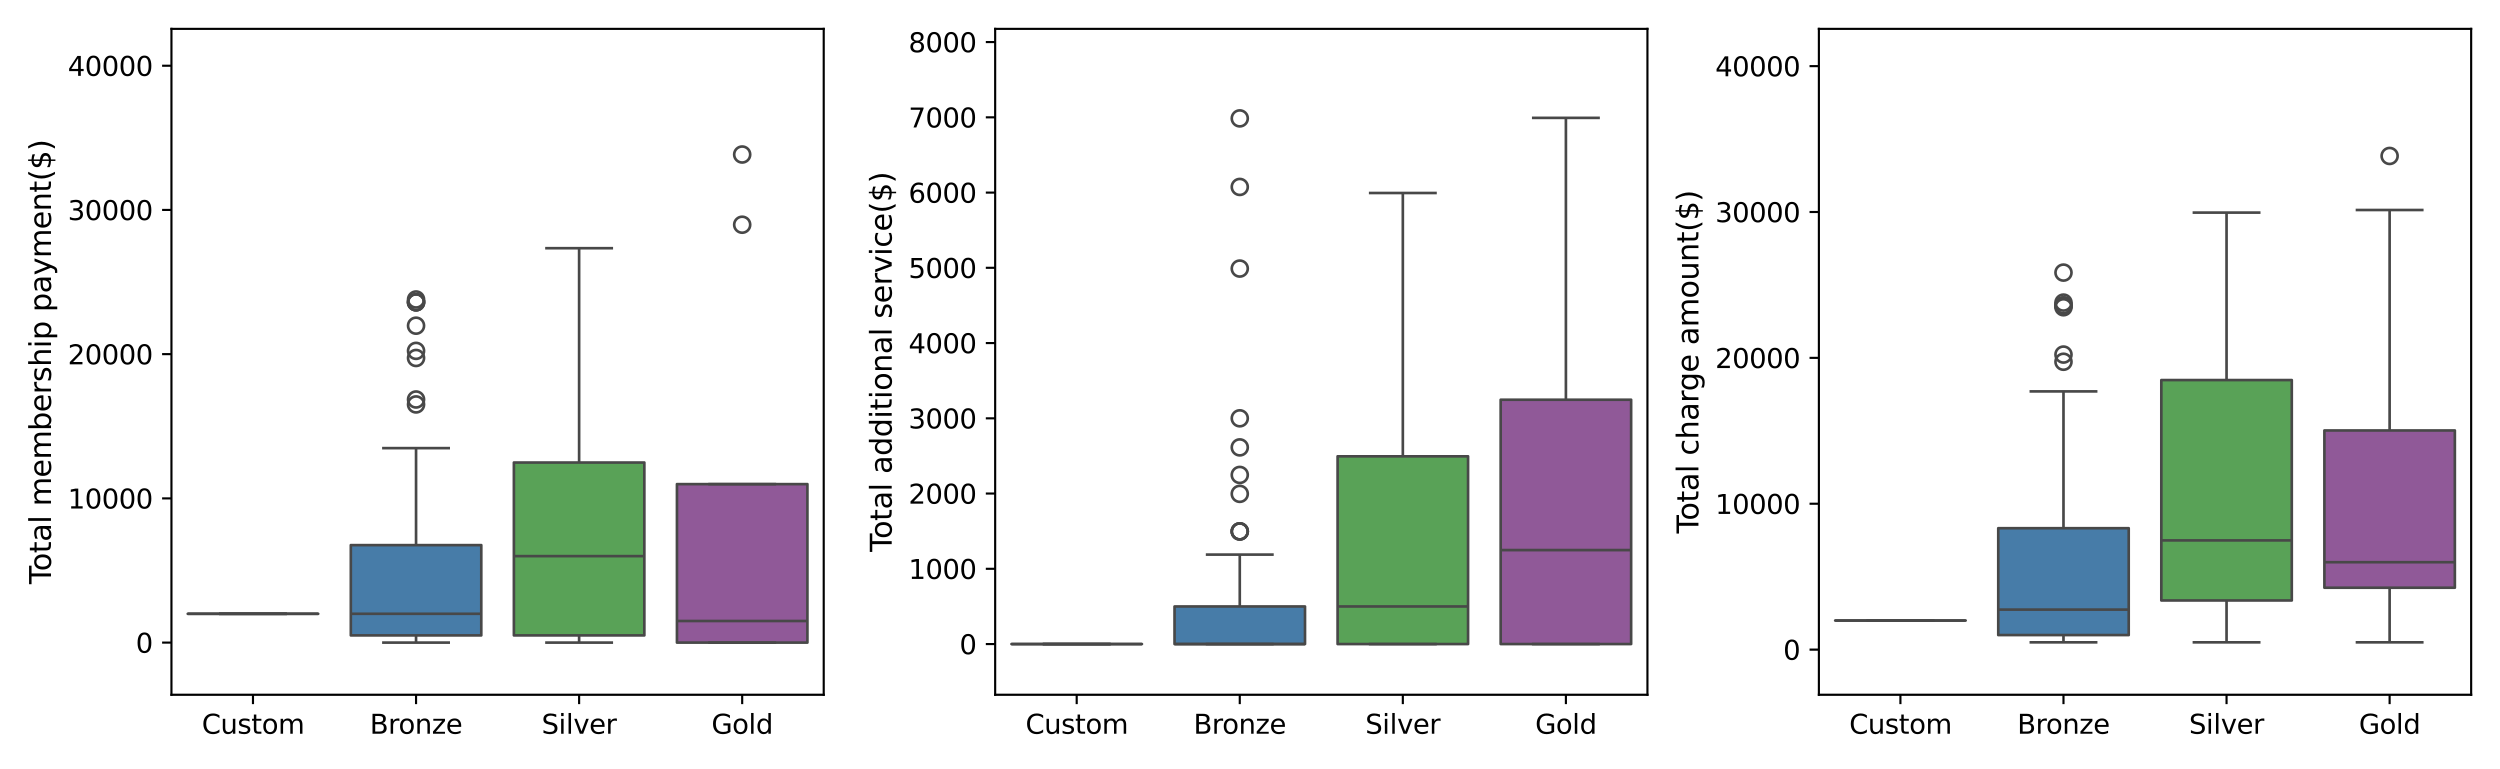 <?xml version="1.0" encoding="utf-8" standalone="no"?>
<!DOCTYPE svg PUBLIC "-//W3C//DTD SVG 1.1//EN"
  "http://www.w3.org/Graphics/SVG/1.1/DTD/svg11.dtd">
<svg xmlns:xlink="http://www.w3.org/1999/xlink" width="936pt" height="288pt" viewBox="0 0 936 288" xmlns="http://www.w3.org/2000/svg" version="1.1">
 <defs>
  <style type="text/css">*{stroke-linejoin: round; stroke-linecap: butt}</style>
 </defs>
 <g id="figure_1">
  <g id="patch_1">
   <path d="M 0 288 
L 936 288 
L 936 0 
L 0 0 
z
" style="fill: #ffffff"/>
  </g>
  <g id="axes_1">
   <g id="patch_2">
    <path d="M 64.19 260.12 
L 308.4 260.12 
L 308.4 10.8 
L 64.19 10.8 
z
" style="fill: #ffffff"/>
   </g>
   <g id="matplotlib.axis_1">
    <g id="xtick_1">
     <g id="line2d_1">
      <defs>
       <path id="m3c9203e491" d="M 0 0 
L 0 3.5 
" style="stroke: #000000; stroke-width: 0.8"/>
      </defs>
      <g>
       <use xlink:href="#m3c9203e491" x="94.716" y="260.12" style="stroke: #000000; stroke-width: 0.8"/>
      </g>
     </g>
     <g id="text_1">
      <!-- Custom -->
      <g transform="translate(75.562 274.718) scale(0.1 -0.1)">
       <defs>
        <path id="DejaVuSans-43" d="M 4122 4306 
L 4122 3641 
Q 3803 3938 3442 4084 
Q 3081 4231 2675 4231 
Q 1875 4231 1450 3742 
Q 1025 3253 1025 2328 
Q 1025 1406 1450 917 
Q 1875 428 2675 428 
Q 3081 428 3442 575 
Q 3803 722 4122 1019 
L 4122 359 
Q 3791 134 3420 21 
Q 3050 -91 2638 -91 
Q 1578 -91 968 557 
Q 359 1206 359 2328 
Q 359 3453 968 4101 
Q 1578 4750 2638 4750 
Q 3056 4750 3426 4639 
Q 3797 4528 4122 4306 
z
" transform="scale(0.016)"/>
        <path id="DejaVuSans-75" d="M 544 1381 
L 544 3500 
L 1119 3500 
L 1119 1403 
Q 1119 906 1312 657 
Q 1506 409 1894 409 
Q 2359 409 2629 706 
Q 2900 1003 2900 1516 
L 2900 3500 
L 3475 3500 
L 3475 0 
L 2900 0 
L 2900 538 
Q 2691 219 2414 64 
Q 2138 -91 1772 -91 
Q 1169 -91 856 284 
Q 544 659 544 1381 
z
M 1991 3584 
L 1991 3584 
z
" transform="scale(0.016)"/>
        <path id="DejaVuSans-73" d="M 2834 3397 
L 2834 2853 
Q 2591 2978 2328 3040 
Q 2066 3103 1784 3103 
Q 1356 3103 1142 2972 
Q 928 2841 928 2578 
Q 928 2378 1081 2264 
Q 1234 2150 1697 2047 
L 1894 2003 
Q 2506 1872 2764 1633 
Q 3022 1394 3022 966 
Q 3022 478 2636 193 
Q 2250 -91 1575 -91 
Q 1294 -91 989 -36 
Q 684 19 347 128 
L 347 722 
Q 666 556 975 473 
Q 1284 391 1588 391 
Q 1994 391 2212 530 
Q 2431 669 2431 922 
Q 2431 1156 2273 1281 
Q 2116 1406 1581 1522 
L 1381 1569 
Q 847 1681 609 1914 
Q 372 2147 372 2553 
Q 372 3047 722 3315 
Q 1072 3584 1716 3584 
Q 2034 3584 2315 3537 
Q 2597 3491 2834 3397 
z
" transform="scale(0.016)"/>
        <path id="DejaVuSans-74" d="M 1172 4494 
L 1172 3500 
L 2356 3500 
L 2356 3053 
L 1172 3053 
L 1172 1153 
Q 1172 725 1289 603 
Q 1406 481 1766 481 
L 2356 481 
L 2356 0 
L 1766 0 
Q 1100 0 847 248 
Q 594 497 594 1153 
L 594 3053 
L 172 3053 
L 172 3500 
L 594 3500 
L 594 4494 
L 1172 4494 
z
" transform="scale(0.016)"/>
        <path id="DejaVuSans-6f" d="M 1959 3097 
Q 1497 3097 1228 2736 
Q 959 2375 959 1747 
Q 959 1119 1226 758 
Q 1494 397 1959 397 
Q 2419 397 2687 759 
Q 2956 1122 2956 1747 
Q 2956 2369 2687 2733 
Q 2419 3097 1959 3097 
z
M 1959 3584 
Q 2709 3584 3137 3096 
Q 3566 2609 3566 1747 
Q 3566 888 3137 398 
Q 2709 -91 1959 -91 
Q 1206 -91 779 398 
Q 353 888 353 1747 
Q 353 2609 779 3096 
Q 1206 3584 1959 3584 
z
" transform="scale(0.016)"/>
        <path id="DejaVuSans-6d" d="M 3328 2828 
Q 3544 3216 3844 3400 
Q 4144 3584 4550 3584 
Q 5097 3584 5394 3201 
Q 5691 2819 5691 2113 
L 5691 0 
L 5113 0 
L 5113 2094 
Q 5113 2597 4934 2840 
Q 4756 3084 4391 3084 
Q 3944 3084 3684 2787 
Q 3425 2491 3425 1978 
L 3425 0 
L 2847 0 
L 2847 2094 
Q 2847 2600 2669 2842 
Q 2491 3084 2119 3084 
Q 1678 3084 1418 2786 
Q 1159 2488 1159 1978 
L 1159 0 
L 581 0 
L 581 3500 
L 1159 3500 
L 1159 2956 
Q 1356 3278 1631 3431 
Q 1906 3584 2284 3584 
Q 2666 3584 2933 3390 
Q 3200 3197 3328 2828 
z
" transform="scale(0.016)"/>
       </defs>
       <use xlink:href="#DejaVuSans-43"/>
       <use xlink:href="#DejaVuSans-75" x="69.824"/>
       <use xlink:href="#DejaVuSans-73" x="133.203"/>
       <use xlink:href="#DejaVuSans-74" x="185.303"/>
       <use xlink:href="#DejaVuSans-6f" x="224.512"/>
       <use xlink:href="#DejaVuSans-6d" x="285.693"/>
      </g>
     </g>
    </g>
    <g id="xtick_2">
     <g id="line2d_2">
      <g>
       <use xlink:href="#m3c9203e491" x="155.769" y="260.12" style="stroke: #000000; stroke-width: 0.8"/>
      </g>
     </g>
     <g id="text_2">
      <!-- Bronze -->
      <g transform="translate(138.466 274.718) scale(0.1 -0.1)">
       <defs>
        <path id="DejaVuSans-42" d="M 1259 2228 
L 1259 519 
L 2272 519 
Q 2781 519 3026 730 
Q 3272 941 3272 1375 
Q 3272 1813 3026 2020 
Q 2781 2228 2272 2228 
L 1259 2228 
z
M 1259 4147 
L 1259 2741 
L 2194 2741 
Q 2656 2741 2882 2914 
Q 3109 3088 3109 3444 
Q 3109 3797 2882 3972 
Q 2656 4147 2194 4147 
L 1259 4147 
z
M 628 4666 
L 2241 4666 
Q 2963 4666 3353 4366 
Q 3744 4066 3744 3513 
Q 3744 3084 3544 2831 
Q 3344 2578 2956 2516 
Q 3422 2416 3680 2098 
Q 3938 1781 3938 1306 
Q 3938 681 3513 340 
Q 3088 0 2303 0 
L 628 0 
L 628 4666 
z
" transform="scale(0.016)"/>
        <path id="DejaVuSans-72" d="M 2631 2963 
Q 2534 3019 2420 3045 
Q 2306 3072 2169 3072 
Q 1681 3072 1420 2755 
Q 1159 2438 1159 1844 
L 1159 0 
L 581 0 
L 581 3500 
L 1159 3500 
L 1159 2956 
Q 1341 3275 1631 3429 
Q 1922 3584 2338 3584 
Q 2397 3584 2469 3576 
Q 2541 3569 2628 3553 
L 2631 2963 
z
" transform="scale(0.016)"/>
        <path id="DejaVuSans-6e" d="M 3513 2113 
L 3513 0 
L 2938 0 
L 2938 2094 
Q 2938 2591 2744 2837 
Q 2550 3084 2163 3084 
Q 1697 3084 1428 2787 
Q 1159 2491 1159 1978 
L 1159 0 
L 581 0 
L 581 3500 
L 1159 3500 
L 1159 2956 
Q 1366 3272 1645 3428 
Q 1925 3584 2291 3584 
Q 2894 3584 3203 3211 
Q 3513 2838 3513 2113 
z
" transform="scale(0.016)"/>
        <path id="DejaVuSans-7a" d="M 353 3500 
L 3084 3500 
L 3084 2975 
L 922 459 
L 3084 459 
L 3084 0 
L 275 0 
L 275 525 
L 2438 3041 
L 353 3041 
L 353 3500 
z
" transform="scale(0.016)"/>
        <path id="DejaVuSans-65" d="M 3597 1894 
L 3597 1613 
L 953 1613 
Q 991 1019 1311 708 
Q 1631 397 2203 397 
Q 2534 397 2845 478 
Q 3156 559 3463 722 
L 3463 178 
Q 3153 47 2828 -22 
Q 2503 -91 2169 -91 
Q 1331 -91 842 396 
Q 353 884 353 1716 
Q 353 2575 817 3079 
Q 1281 3584 2069 3584 
Q 2775 3584 3186 3129 
Q 3597 2675 3597 1894 
z
M 3022 2063 
Q 3016 2534 2758 2815 
Q 2500 3097 2075 3097 
Q 1594 3097 1305 2825 
Q 1016 2553 972 2059 
L 3022 2063 
z
" transform="scale(0.016)"/>
       </defs>
       <use xlink:href="#DejaVuSans-42"/>
       <use xlink:href="#DejaVuSans-72" x="68.604"/>
       <use xlink:href="#DejaVuSans-6f" x="107.467"/>
       <use xlink:href="#DejaVuSans-6e" x="168.648"/>
       <use xlink:href="#DejaVuSans-7a" x="232.027"/>
       <use xlink:href="#DejaVuSans-65" x="284.518"/>
      </g>
     </g>
    </g>
    <g id="xtick_3">
     <g id="line2d_3">
      <g>
       <use xlink:href="#m3c9203e491" x="216.821" y="260.12" style="stroke: #000000; stroke-width: 0.8"/>
      </g>
     </g>
     <g id="text_3">
      <!-- Silver -->
      <g transform="translate(202.778 274.718) scale(0.1 -0.1)">
       <defs>
        <path id="DejaVuSans-53" d="M 3425 4513 
L 3425 3897 
Q 3066 4069 2747 4153 
Q 2428 4238 2131 4238 
Q 1616 4238 1336 4038 
Q 1056 3838 1056 3469 
Q 1056 3159 1242 3001 
Q 1428 2844 1947 2747 
L 2328 2669 
Q 3034 2534 3370 2195 
Q 3706 1856 3706 1288 
Q 3706 609 3251 259 
Q 2797 -91 1919 -91 
Q 1588 -91 1214 -16 
Q 841 59 441 206 
L 441 856 
Q 825 641 1194 531 
Q 1563 422 1919 422 
Q 2459 422 2753 634 
Q 3047 847 3047 1241 
Q 3047 1584 2836 1778 
Q 2625 1972 2144 2069 
L 1759 2144 
Q 1053 2284 737 2584 
Q 422 2884 422 3419 
Q 422 4038 858 4394 
Q 1294 4750 2059 4750 
Q 2388 4750 2728 4690 
Q 3069 4631 3425 4513 
z
" transform="scale(0.016)"/>
        <path id="DejaVuSans-69" d="M 603 3500 
L 1178 3500 
L 1178 0 
L 603 0 
L 603 3500 
z
M 603 4863 
L 1178 4863 
L 1178 4134 
L 603 4134 
L 603 4863 
z
" transform="scale(0.016)"/>
        <path id="DejaVuSans-6c" d="M 603 4863 
L 1178 4863 
L 1178 0 
L 603 0 
L 603 4863 
z
" transform="scale(0.016)"/>
        <path id="DejaVuSans-76" d="M 191 3500 
L 800 3500 
L 1894 563 
L 2988 3500 
L 3597 3500 
L 2284 0 
L 1503 0 
L 191 3500 
z
" transform="scale(0.016)"/>
       </defs>
       <use xlink:href="#DejaVuSans-53"/>
       <use xlink:href="#DejaVuSans-69" x="63.477"/>
       <use xlink:href="#DejaVuSans-6c" x="91.26"/>
       <use xlink:href="#DejaVuSans-76" x="119.043"/>
       <use xlink:href="#DejaVuSans-65" x="178.223"/>
       <use xlink:href="#DejaVuSans-72" x="239.746"/>
      </g>
     </g>
    </g>
    <g id="xtick_4">
     <g id="line2d_4">
      <g>
       <use xlink:href="#m3c9203e491" x="277.874" y="260.12" style="stroke: #000000; stroke-width: 0.8"/>
      </g>
     </g>
     <g id="text_4">
      <!-- Gold -->
      <g transform="translate(266.377 274.718) scale(0.1 -0.1)">
       <defs>
        <path id="DejaVuSans-47" d="M 3809 666 
L 3809 1919 
L 2778 1919 
L 2778 2438 
L 4434 2438 
L 4434 434 
Q 4069 175 3628 42 
Q 3188 -91 2688 -91 
Q 1594 -91 976 548 
Q 359 1188 359 2328 
Q 359 3472 976 4111 
Q 1594 4750 2688 4750 
Q 3144 4750 3555 4637 
Q 3966 4525 4313 4306 
L 4313 3634 
Q 3963 3931 3569 4081 
Q 3175 4231 2741 4231 
Q 1884 4231 1454 3753 
Q 1025 3275 1025 2328 
Q 1025 1384 1454 906 
Q 1884 428 2741 428 
Q 3075 428 3337 486 
Q 3600 544 3809 666 
z
" transform="scale(0.016)"/>
        <path id="DejaVuSans-64" d="M 2906 2969 
L 2906 4863 
L 3481 4863 
L 3481 0 
L 2906 0 
L 2906 525 
Q 2725 213 2448 61 
Q 2172 -91 1784 -91 
Q 1150 -91 751 415 
Q 353 922 353 1747 
Q 353 2572 751 3078 
Q 1150 3584 1784 3584 
Q 2172 3584 2448 3432 
Q 2725 3281 2906 2969 
z
M 947 1747 
Q 947 1113 1208 752 
Q 1469 391 1925 391 
Q 2381 391 2643 752 
Q 2906 1113 2906 1747 
Q 2906 2381 2643 2742 
Q 2381 3103 1925 3103 
Q 1469 3103 1208 2742 
Q 947 2381 947 1747 
z
" transform="scale(0.016)"/>
       </defs>
       <use xlink:href="#DejaVuSans-47"/>
       <use xlink:href="#DejaVuSans-6f" x="77.49"/>
       <use xlink:href="#DejaVuSans-6c" x="138.672"/>
       <use xlink:href="#DejaVuSans-64" x="166.455"/>
      </g>
     </g>
    </g>
   </g>
   <g id="matplotlib.axis_2">
    <g id="ytick_1">
     <g id="line2d_5">
      <defs>
       <path id="md1e013c577" d="M 0 0 
L -3.5 0 
" style="stroke: #000000; stroke-width: 0.8"/>
      </defs>
      <g>
       <use xlink:href="#md1e013c577" x="64.19" y="240.586" style="stroke: #000000; stroke-width: 0.8"/>
      </g>
     </g>
     <g id="text_5">
      <!-- 0 -->
      <g transform="translate(50.828 244.385) scale(0.1 -0.1)">
       <defs>
        <path id="DejaVuSans-30" d="M 2034 4250 
Q 1547 4250 1301 3770 
Q 1056 3291 1056 2328 
Q 1056 1369 1301 889 
Q 1547 409 2034 409 
Q 2525 409 2770 889 
Q 3016 1369 3016 2328 
Q 3016 3291 2770 3770 
Q 2525 4250 2034 4250 
z
M 2034 4750 
Q 2819 4750 3233 4129 
Q 3647 3509 3647 2328 
Q 3647 1150 3233 529 
Q 2819 -91 2034 -91 
Q 1250 -91 836 529 
Q 422 1150 422 2328 
Q 422 3509 836 4129 
Q 1250 4750 2034 4750 
z
" transform="scale(0.016)"/>
       </defs>
       <use xlink:href="#DejaVuSans-30"/>
      </g>
     </g>
    </g>
    <g id="ytick_2">
     <g id="line2d_6">
      <g>
       <use xlink:href="#md1e013c577" x="64.19" y="186.591" style="stroke: #000000; stroke-width: 0.8"/>
      </g>
     </g>
     <g id="text_6">
      <!-- 10000 -->
      <g transform="translate(25.378 190.39) scale(0.1 -0.1)">
       <defs>
        <path id="DejaVuSans-31" d="M 794 531 
L 1825 531 
L 1825 4091 
L 703 3866 
L 703 4441 
L 1819 4666 
L 2450 4666 
L 2450 531 
L 3481 531 
L 3481 0 
L 794 0 
L 794 531 
z
" transform="scale(0.016)"/>
       </defs>
       <use xlink:href="#DejaVuSans-31"/>
       <use xlink:href="#DejaVuSans-30" x="63.623"/>
       <use xlink:href="#DejaVuSans-30" x="127.246"/>
       <use xlink:href="#DejaVuSans-30" x="190.869"/>
       <use xlink:href="#DejaVuSans-30" x="254.492"/>
      </g>
     </g>
    </g>
    <g id="ytick_3">
     <g id="line2d_7">
      <g>
       <use xlink:href="#md1e013c577" x="64.19" y="132.595" style="stroke: #000000; stroke-width: 0.8"/>
      </g>
     </g>
     <g id="text_7">
      <!-- 20000 -->
      <g transform="translate(25.378 136.394) scale(0.1 -0.1)">
       <defs>
        <path id="DejaVuSans-32" d="M 1228 531 
L 3431 531 
L 3431 0 
L 469 0 
L 469 531 
Q 828 903 1448 1529 
Q 2069 2156 2228 2338 
Q 2531 2678 2651 2914 
Q 2772 3150 2772 3378 
Q 2772 3750 2511 3984 
Q 2250 4219 1831 4219 
Q 1534 4219 1204 4116 
Q 875 4013 500 3803 
L 500 4441 
Q 881 4594 1212 4672 
Q 1544 4750 1819 4750 
Q 2544 4750 2975 4387 
Q 3406 4025 3406 3419 
Q 3406 3131 3298 2873 
Q 3191 2616 2906 2266 
Q 2828 2175 2409 1742 
Q 1991 1309 1228 531 
z
" transform="scale(0.016)"/>
       </defs>
       <use xlink:href="#DejaVuSans-32"/>
       <use xlink:href="#DejaVuSans-30" x="63.623"/>
       <use xlink:href="#DejaVuSans-30" x="127.246"/>
       <use xlink:href="#DejaVuSans-30" x="190.869"/>
       <use xlink:href="#DejaVuSans-30" x="254.492"/>
      </g>
     </g>
    </g>
    <g id="ytick_4">
     <g id="line2d_8">
      <g>
       <use xlink:href="#md1e013c577" x="64.19" y="78.6" style="stroke: #000000; stroke-width: 0.8"/>
      </g>
     </g>
     <g id="text_8">
      <!-- 30000 -->
      <g transform="translate(25.378 82.399) scale(0.1 -0.1)">
       <defs>
        <path id="DejaVuSans-33" d="M 2597 2516 
Q 3050 2419 3304 2112 
Q 3559 1806 3559 1356 
Q 3559 666 3084 287 
Q 2609 -91 1734 -91 
Q 1441 -91 1130 -33 
Q 819 25 488 141 
L 488 750 
Q 750 597 1062 519 
Q 1375 441 1716 441 
Q 2309 441 2620 675 
Q 2931 909 2931 1356 
Q 2931 1769 2642 2001 
Q 2353 2234 1838 2234 
L 1294 2234 
L 1294 2753 
L 1863 2753 
Q 2328 2753 2575 2939 
Q 2822 3125 2822 3475 
Q 2822 3834 2567 4026 
Q 2313 4219 1838 4219 
Q 1578 4219 1281 4162 
Q 984 4106 628 3988 
L 628 4550 
Q 988 4650 1302 4700 
Q 1616 4750 1894 4750 
Q 2613 4750 3031 4423 
Q 3450 4097 3450 3541 
Q 3450 3153 3228 2886 
Q 3006 2619 2597 2516 
z
" transform="scale(0.016)"/>
       </defs>
       <use xlink:href="#DejaVuSans-33"/>
       <use xlink:href="#DejaVuSans-30" x="63.623"/>
       <use xlink:href="#DejaVuSans-30" x="127.246"/>
       <use xlink:href="#DejaVuSans-30" x="190.869"/>
       <use xlink:href="#DejaVuSans-30" x="254.492"/>
      </g>
     </g>
    </g>
    <g id="ytick_5">
     <g id="line2d_9">
      <g>
       <use xlink:href="#md1e013c577" x="64.19" y="24.605" style="stroke: #000000; stroke-width: 0.8"/>
      </g>
     </g>
     <g id="text_9">
      <!-- 40000 -->
      <g transform="translate(25.378 28.404) scale(0.1 -0.1)">
       <defs>
        <path id="DejaVuSans-34" d="M 2419 4116 
L 825 1625 
L 2419 1625 
L 2419 4116 
z
M 2253 4666 
L 3047 4666 
L 3047 1625 
L 3713 1625 
L 3713 1100 
L 3047 1100 
L 3047 0 
L 2419 0 
L 2419 1100 
L 313 1100 
L 313 1709 
L 2253 4666 
z
" transform="scale(0.016)"/>
       </defs>
       <use xlink:href="#DejaVuSans-34"/>
       <use xlink:href="#DejaVuSans-30" x="63.623"/>
       <use xlink:href="#DejaVuSans-30" x="127.246"/>
       <use xlink:href="#DejaVuSans-30" x="190.869"/>
       <use xlink:href="#DejaVuSans-30" x="254.492"/>
      </g>
     </g>
    </g>
    <g id="text_10">
     <!-- Total membership payment($) -->
     <g transform="translate(19.09 218.698) rotate(-90) scale(0.11 -0.11)">
      <defs>
       <path id="DejaVuSans-54" d="M -19 4666 
L 3928 4666 
L 3928 4134 
L 2272 4134 
L 2272 0 
L 1638 0 
L 1638 4134 
L -19 4134 
L -19 4666 
z
" transform="scale(0.016)"/>
       <path id="DejaVuSans-61" d="M 2194 1759 
Q 1497 1759 1228 1600 
Q 959 1441 959 1056 
Q 959 750 1161 570 
Q 1363 391 1709 391 
Q 2188 391 2477 730 
Q 2766 1069 2766 1631 
L 2766 1759 
L 2194 1759 
z
M 3341 1997 
L 3341 0 
L 2766 0 
L 2766 531 
Q 2569 213 2275 61 
Q 1981 -91 1556 -91 
Q 1019 -91 701 211 
Q 384 513 384 1019 
Q 384 1609 779 1909 
Q 1175 2209 1959 2209 
L 2766 2209 
L 2766 2266 
Q 2766 2663 2505 2880 
Q 2244 3097 1772 3097 
Q 1472 3097 1187 3025 
Q 903 2953 641 2809 
L 641 3341 
Q 956 3463 1253 3523 
Q 1550 3584 1831 3584 
Q 2591 3584 2966 3190 
Q 3341 2797 3341 1997 
z
" transform="scale(0.016)"/>
       <path id="DejaVuSans-20" transform="scale(0.016)"/>
       <path id="DejaVuSans-62" d="M 3116 1747 
Q 3116 2381 2855 2742 
Q 2594 3103 2138 3103 
Q 1681 3103 1420 2742 
Q 1159 2381 1159 1747 
Q 1159 1113 1420 752 
Q 1681 391 2138 391 
Q 2594 391 2855 752 
Q 3116 1113 3116 1747 
z
M 1159 2969 
Q 1341 3281 1617 3432 
Q 1894 3584 2278 3584 
Q 2916 3584 3314 3078 
Q 3713 2572 3713 1747 
Q 3713 922 3314 415 
Q 2916 -91 2278 -91 
Q 1894 -91 1617 61 
Q 1341 213 1159 525 
L 1159 0 
L 581 0 
L 581 4863 
L 1159 4863 
L 1159 2969 
z
" transform="scale(0.016)"/>
       <path id="DejaVuSans-68" d="M 3513 2113 
L 3513 0 
L 2938 0 
L 2938 2094 
Q 2938 2591 2744 2837 
Q 2550 3084 2163 3084 
Q 1697 3084 1428 2787 
Q 1159 2491 1159 1978 
L 1159 0 
L 581 0 
L 581 4863 
L 1159 4863 
L 1159 2956 
Q 1366 3272 1645 3428 
Q 1925 3584 2291 3584 
Q 2894 3584 3203 3211 
Q 3513 2838 3513 2113 
z
" transform="scale(0.016)"/>
       <path id="DejaVuSans-70" d="M 1159 525 
L 1159 -1331 
L 581 -1331 
L 581 3500 
L 1159 3500 
L 1159 2969 
Q 1341 3281 1617 3432 
Q 1894 3584 2278 3584 
Q 2916 3584 3314 3078 
Q 3713 2572 3713 1747 
Q 3713 922 3314 415 
Q 2916 -91 2278 -91 
Q 1894 -91 1617 61 
Q 1341 213 1159 525 
z
M 3116 1747 
Q 3116 2381 2855 2742 
Q 2594 3103 2138 3103 
Q 1681 3103 1420 2742 
Q 1159 2381 1159 1747 
Q 1159 1113 1420 752 
Q 1681 391 2138 391 
Q 2594 391 2855 752 
Q 3116 1113 3116 1747 
z
" transform="scale(0.016)"/>
       <path id="DejaVuSans-79" d="M 2059 -325 
Q 1816 -950 1584 -1140 
Q 1353 -1331 966 -1331 
L 506 -1331 
L 506 -850 
L 844 -850 
Q 1081 -850 1212 -737 
Q 1344 -625 1503 -206 
L 1606 56 
L 191 3500 
L 800 3500 
L 1894 763 
L 2988 3500 
L 3597 3500 
L 2059 -325 
z
" transform="scale(0.016)"/>
       <path id="DejaVuSans-28" d="M 1984 4856 
Q 1566 4138 1362 3434 
Q 1159 2731 1159 2009 
Q 1159 1288 1364 580 
Q 1569 -128 1984 -844 
L 1484 -844 
Q 1016 -109 783 600 
Q 550 1309 550 2009 
Q 550 2706 781 3412 
Q 1013 4119 1484 4856 
L 1984 4856 
z
" transform="scale(0.016)"/>
       <path id="DejaVuSans-24" d="M 2163 -941 
L 1850 -941 
L 1847 0 
Q 1519 6 1191 76 
Q 863 147 531 288 
L 531 850 
Q 850 650 1176 548 
Q 1503 447 1850 444 
L 1850 1869 
Q 1159 1981 845 2250 
Q 531 2519 531 2988 
Q 531 3497 872 3790 
Q 1213 4084 1850 4128 
L 1850 4863 
L 2163 4863 
L 2163 4138 
Q 2453 4125 2725 4076 
Q 2997 4028 3256 3944 
L 3256 3397 
Q 2997 3528 2723 3600 
Q 2450 3672 2163 3684 
L 2163 2350 
Q 2872 2241 3206 1959 
Q 3541 1678 3541 1191 
Q 3541 663 3186 358 
Q 2831 53 2163 6 
L 2163 -941 
z
M 1850 2406 
L 1850 3688 
Q 1488 3647 1297 3481 
Q 1106 3316 1106 3041 
Q 1106 2772 1282 2622 
Q 1459 2472 1850 2406 
z
M 2163 1806 
L 2163 453 
Q 2559 506 2761 678 
Q 2963 850 2963 1131 
Q 2963 1406 2770 1568 
Q 2578 1731 2163 1806 
z
" transform="scale(0.016)"/>
       <path id="DejaVuSans-29" d="M 513 4856 
L 1013 4856 
Q 1481 4119 1714 3412 
Q 1947 2706 1947 2009 
Q 1947 1309 1714 600 
Q 1481 -109 1013 -844 
L 513 -844 
Q 928 -128 1133 580 
Q 1338 1288 1338 2009 
Q 1338 2731 1133 3434 
Q 928 4138 513 4856 
z
" transform="scale(0.016)"/>
      </defs>
      <use xlink:href="#DejaVuSans-54"/>
      <use xlink:href="#DejaVuSans-6f" x="44.084"/>
      <use xlink:href="#DejaVuSans-74" x="105.266"/>
      <use xlink:href="#DejaVuSans-61" x="144.475"/>
      <use xlink:href="#DejaVuSans-6c" x="205.754"/>
      <use xlink:href="#DejaVuSans-20" x="233.537"/>
      <use xlink:href="#DejaVuSans-6d" x="265.324"/>
      <use xlink:href="#DejaVuSans-65" x="362.736"/>
      <use xlink:href="#DejaVuSans-6d" x="424.26"/>
      <use xlink:href="#DejaVuSans-62" x="521.672"/>
      <use xlink:href="#DejaVuSans-65" x="585.148"/>
      <use xlink:href="#DejaVuSans-72" x="646.672"/>
      <use xlink:href="#DejaVuSans-73" x="687.785"/>
      <use xlink:href="#DejaVuSans-68" x="739.885"/>
      <use xlink:href="#DejaVuSans-69" x="803.264"/>
      <use xlink:href="#DejaVuSans-70" x="831.047"/>
      <use xlink:href="#DejaVuSans-20" x="894.523"/>
      <use xlink:href="#DejaVuSans-70" x="926.311"/>
      <use xlink:href="#DejaVuSans-61" x="989.787"/>
      <use xlink:href="#DejaVuSans-79" x="1051.066"/>
      <use xlink:href="#DejaVuSans-6d" x="1110.246"/>
      <use xlink:href="#DejaVuSans-65" x="1207.658"/>
      <use xlink:href="#DejaVuSans-6e" x="1269.182"/>
      <use xlink:href="#DejaVuSans-74" x="1332.561"/>
      <use xlink:href="#DejaVuSans-28" x="1371.77"/>
      <use xlink:href="#DejaVuSans-24" x="1410.783"/>
      <use xlink:href="#DejaVuSans-29" x="1474.406"/>
     </g>
    </g>
   </g>
   <g id="patch_3">
    <path d="M 70.295 229.808 
L 119.137 229.808 
L 119.137 229.808 
L 70.295 229.808 
L 70.295 229.808 
z
" clip-path="url(#p25b111798d)" style="fill: #cb3335; stroke: #484848; stroke-linejoin: miter"/>
   </g>
   <g id="line2d_10">
    <path d="M 94.716 229.808 
L 94.716 229.808 
" clip-path="url(#p25b111798d)" style="fill: none; stroke: #484848"/>
   </g>
   <g id="line2d_11">
    <path d="M 94.716 229.808 
L 94.716 229.808 
" clip-path="url(#p25b111798d)" style="fill: none; stroke: #484848"/>
   </g>
   <g id="line2d_12">
    <path d="M 82.506 229.808 
L 106.927 229.808 
" clip-path="url(#p25b111798d)" style="fill: none; stroke: #484848; stroke-linecap: square"/>
   </g>
   <g id="line2d_13">
    <path d="M 82.506 229.808 
L 106.927 229.808 
" clip-path="url(#p25b111798d)" style="fill: none; stroke: #484848; stroke-linecap: square"/>
   </g>
   <g id="line2d_14"/>
   <g id="patch_4">
    <path d="M 131.348 237.891 
L 180.19 237.891 
L 180.19 204.088 
L 131.348 204.088 
L 131.348 237.891 
z
" clip-path="url(#p25b111798d)" style="fill: #477ca8; stroke: #484848; stroke-linejoin: miter"/>
   </g>
   <g id="line2d_15">
    <path d="M 155.769 237.891 
L 155.769 240.586 
" clip-path="url(#p25b111798d)" style="fill: none; stroke: #484848"/>
   </g>
   <g id="line2d_16">
    <path d="M 155.769 204.088 
L 155.769 167.773 
" clip-path="url(#p25b111798d)" style="fill: none; stroke: #484848"/>
   </g>
   <g id="line2d_17">
    <path d="M 143.558 240.586 
L 167.979 240.586 
" clip-path="url(#p25b111798d)" style="fill: none; stroke: #484848; stroke-linecap: square"/>
   </g>
   <g id="line2d_18">
    <path d="M 143.558 167.773 
L 167.979 167.773 
" clip-path="url(#p25b111798d)" style="fill: none; stroke: #484848; stroke-linecap: square"/>
   </g>
   <g id="line2d_19">
    <defs>
     <path id="mc5003ade34" d="M 0 3 
C 0.796 3 1.559 2.684 2.121 2.121 
C 2.684 1.559 3 0.796 3 0 
C 3 -0.796 2.684 -1.559 2.121 -2.121 
C 1.559 -2.684 0.796 -3 0 -3 
C -0.796 -3 -1.559 -2.684 -2.121 -2.121 
C -2.684 -1.559 -3 -0.796 -3 0 
C -3 0.796 -2.684 1.559 -2.121 2.121 
C -1.559 2.684 -0.796 3 0 3 
z
" style="stroke: #484848"/>
    </defs>
    <g clip-path="url(#p25b111798d)">
     <use xlink:href="#mc5003ade34" x="155.769" y="149.57" style="fill-opacity: 0; stroke: #484848"/>
     <use xlink:href="#mc5003ade34" x="155.769" y="113.164" style="fill-opacity: 0; stroke: #484848"/>
     <use xlink:href="#mc5003ade34" x="155.769" y="113.164" style="fill-opacity: 0; stroke: #484848"/>
     <use xlink:href="#mc5003ade34" x="155.769" y="134.029" style="fill-opacity: 0; stroke: #484848"/>
     <use xlink:href="#mc5003ade34" x="155.769" y="151.421" style="fill-opacity: 0; stroke: #484848"/>
     <use xlink:href="#mc5003ade34" x="155.769" y="121.937" style="fill-opacity: 0; stroke: #484848"/>
     <use xlink:href="#mc5003ade34" x="155.769" y="113.164" style="fill-opacity: 0; stroke: #484848"/>
     <use xlink:href="#mc5003ade34" x="155.769" y="112.128" style="fill-opacity: 0; stroke: #484848"/>
     <use xlink:href="#mc5003ade34" x="155.769" y="131.367" style="fill-opacity: 0; stroke: #484848"/>
     <use xlink:href="#mc5003ade34" x="155.769" y="-1" style="fill-opacity: 0; stroke: #484848"/>
    </g>
   </g>
   <g id="patch_5">
    <path d="M 192.4 237.891 
L 241.242 237.891 
L 241.242 173.167 
L 192.4 173.167 
L 192.4 237.891 
z
" clip-path="url(#p25b111798d)" style="fill: #59a257; stroke: #484848; stroke-linejoin: miter"/>
   </g>
   <g id="line2d_20">
    <path d="M 216.821 237.891 
L 216.821 240.586 
" clip-path="url(#p25b111798d)" style="fill: none; stroke: #484848"/>
   </g>
   <g id="line2d_21">
    <path d="M 216.821 173.167 
L 216.821 92.922 
" clip-path="url(#p25b111798d)" style="fill: none; stroke: #484848"/>
   </g>
   <g id="line2d_22">
    <path d="M 204.611 240.586 
L 229.032 240.586 
" clip-path="url(#p25b111798d)" style="fill: none; stroke: #484848; stroke-linecap: square"/>
   </g>
   <g id="line2d_23">
    <path d="M 204.611 92.922 
L 229.032 92.922 
" clip-path="url(#p25b111798d)" style="fill: none; stroke: #484848; stroke-linecap: square"/>
   </g>
   <g id="line2d_24">
    <g clip-path="url(#p25b111798d)"/>
   </g>
   <g id="patch_6">
    <path d="M 253.453 240.586 
L 302.295 240.586 
L 302.295 181.249 
L 253.453 181.249 
L 253.453 240.586 
z
" clip-path="url(#p25b111798d)" style="fill: #905998; stroke: #484848; stroke-linejoin: miter"/>
   </g>
   <g id="line2d_25">
    <path d="M 277.874 240.586 
L 277.874 240.586 
" clip-path="url(#p25b111798d)" style="fill: none; stroke: #484848"/>
   </g>
   <g id="line2d_26">
    <path d="M 277.874 181.249 
L 277.874 181.249 
" clip-path="url(#p25b111798d)" style="fill: none; stroke: #484848"/>
   </g>
   <g id="line2d_27">
    <path d="M 265.663 240.586 
L 290.084 240.586 
" clip-path="url(#p25b111798d)" style="fill: none; stroke: #484848; stroke-linecap: square"/>
   </g>
   <g id="line2d_28">
    <path d="M 265.663 181.249 
L 290.084 181.249 
" clip-path="url(#p25b111798d)" style="fill: none; stroke: #484848; stroke-linecap: square"/>
   </g>
   <g id="line2d_29">
    <g clip-path="url(#p25b111798d)">
     <use xlink:href="#mc5003ade34" x="277.874" y="84.135" style="fill-opacity: 0; stroke: #484848"/>
     <use xlink:href="#mc5003ade34" x="277.874" y="57.85" style="fill-opacity: 0; stroke: #484848"/>
    </g>
   </g>
   <g id="line2d_30">
    <path d="M 70.295 229.808 
L 119.137 229.808 
" clip-path="url(#p25b111798d)" style="fill: none; stroke: #484848"/>
   </g>
   <g id="line2d_31">
    <path d="M 131.348 229.808 
L 180.19 229.808 
" clip-path="url(#p25b111798d)" style="fill: none; stroke: #484848"/>
   </g>
   <g id="line2d_32">
    <path d="M 192.4 208.221 
L 241.242 208.221 
" clip-path="url(#p25b111798d)" style="fill: none; stroke: #484848"/>
   </g>
   <g id="line2d_33">
    <path d="M 253.453 232.495 
L 302.295 232.495 
" clip-path="url(#p25b111798d)" style="fill: none; stroke: #484848"/>
   </g>
   <g id="patch_7">
    <path d="M 64.19 260.12 
L 64.19 10.8 
" style="fill: none; stroke: #000000; stroke-width: 0.8; stroke-linejoin: miter; stroke-linecap: square"/>
   </g>
   <g id="patch_8">
    <path d="M 308.4 260.12 
L 308.4 10.8 
" style="fill: none; stroke: #000000; stroke-width: 0.8; stroke-linejoin: miter; stroke-linecap: square"/>
   </g>
   <g id="patch_9">
    <path d="M 64.19 260.12 
L 308.4 260.12 
" style="fill: none; stroke: #000000; stroke-width: 0.8; stroke-linejoin: miter; stroke-linecap: square"/>
   </g>
   <g id="patch_10">
    <path d="M 64.19 10.8 
L 308.4 10.8 
" style="fill: none; stroke: #000000; stroke-width: 0.8; stroke-linejoin: miter; stroke-linecap: square"/>
   </g>
  </g>
  <g id="axes_2">
   <g id="patch_11">
    <path d="M 372.59 260.12 
L 616.8 260.12 
L 616.8 10.8 
L 372.59 10.8 
z
" style="fill: #ffffff"/>
   </g>
   <g id="matplotlib.axis_3">
    <g id="xtick_5">
     <g id="line2d_34">
      <g>
       <use xlink:href="#m3c9203e491" x="403.116" y="260.12" style="stroke: #000000; stroke-width: 0.8"/>
      </g>
     </g>
     <g id="text_11">
      <!-- Custom -->
      <g transform="translate(383.962 274.718) scale(0.1 -0.1)">
       <use xlink:href="#DejaVuSans-43"/>
       <use xlink:href="#DejaVuSans-75" x="69.824"/>
       <use xlink:href="#DejaVuSans-73" x="133.203"/>
       <use xlink:href="#DejaVuSans-74" x="185.303"/>
       <use xlink:href="#DejaVuSans-6f" x="224.512"/>
       <use xlink:href="#DejaVuSans-6d" x="285.693"/>
      </g>
     </g>
    </g>
    <g id="xtick_6">
     <g id="line2d_35">
      <g>
       <use xlink:href="#m3c9203e491" x="464.169" y="260.12" style="stroke: #000000; stroke-width: 0.8"/>
      </g>
     </g>
     <g id="text_12">
      <!-- Bronze -->
      <g transform="translate(446.866 274.718) scale(0.1 -0.1)">
       <use xlink:href="#DejaVuSans-42"/>
       <use xlink:href="#DejaVuSans-72" x="68.604"/>
       <use xlink:href="#DejaVuSans-6f" x="107.467"/>
       <use xlink:href="#DejaVuSans-6e" x="168.648"/>
       <use xlink:href="#DejaVuSans-7a" x="232.027"/>
       <use xlink:href="#DejaVuSans-65" x="284.518"/>
      </g>
     </g>
    </g>
    <g id="xtick_7">
     <g id="line2d_36">
      <g>
       <use xlink:href="#m3c9203e491" x="525.221" y="260.12" style="stroke: #000000; stroke-width: 0.8"/>
      </g>
     </g>
     <g id="text_13">
      <!-- Silver -->
      <g transform="translate(511.178 274.718) scale(0.1 -0.1)">
       <use xlink:href="#DejaVuSans-53"/>
       <use xlink:href="#DejaVuSans-69" x="63.477"/>
       <use xlink:href="#DejaVuSans-6c" x="91.26"/>
       <use xlink:href="#DejaVuSans-76" x="119.043"/>
       <use xlink:href="#DejaVuSans-65" x="178.223"/>
       <use xlink:href="#DejaVuSans-72" x="239.746"/>
      </g>
     </g>
    </g>
    <g id="xtick_8">
     <g id="line2d_37">
      <g>
       <use xlink:href="#m3c9203e491" x="586.274" y="260.12" style="stroke: #000000; stroke-width: 0.8"/>
      </g>
     </g>
     <g id="text_14">
      <!-- Gold -->
      <g transform="translate(574.777 274.718) scale(0.1 -0.1)">
       <use xlink:href="#DejaVuSans-47"/>
       <use xlink:href="#DejaVuSans-6f" x="77.49"/>
       <use xlink:href="#DejaVuSans-6c" x="138.672"/>
       <use xlink:href="#DejaVuSans-64" x="166.455"/>
      </g>
     </g>
    </g>
   </g>
   <g id="matplotlib.axis_4">
    <g id="ytick_6">
     <g id="line2d_38">
      <g>
       <use xlink:href="#md1e013c577" x="372.59" y="241.128" style="stroke: #000000; stroke-width: 0.8"/>
      </g>
     </g>
     <g id="text_15">
      <!-- 0 -->
      <g transform="translate(359.228 244.928) scale(0.1 -0.1)">
       <use xlink:href="#DejaVuSans-30"/>
      </g>
     </g>
    </g>
    <g id="ytick_7">
     <g id="line2d_39">
      <g>
       <use xlink:href="#md1e013c577" x="372.59" y="212.957" style="stroke: #000000; stroke-width: 0.8"/>
      </g>
     </g>
     <g id="text_16">
      <!-- 1000 -->
      <g transform="translate(340.14 216.756) scale(0.1 -0.1)">
       <use xlink:href="#DejaVuSans-31"/>
       <use xlink:href="#DejaVuSans-30" x="63.623"/>
       <use xlink:href="#DejaVuSans-30" x="127.246"/>
       <use xlink:href="#DejaVuSans-30" x="190.869"/>
      </g>
     </g>
    </g>
    <g id="ytick_8">
     <g id="line2d_40">
      <g>
       <use xlink:href="#md1e013c577" x="372.59" y="184.786" style="stroke: #000000; stroke-width: 0.8"/>
      </g>
     </g>
     <g id="text_17">
      <!-- 2000 -->
      <g transform="translate(340.14 188.585) scale(0.1 -0.1)">
       <use xlink:href="#DejaVuSans-32"/>
       <use xlink:href="#DejaVuSans-30" x="63.623"/>
       <use xlink:href="#DejaVuSans-30" x="127.246"/>
       <use xlink:href="#DejaVuSans-30" x="190.869"/>
      </g>
     </g>
    </g>
    <g id="ytick_9">
     <g id="line2d_41">
      <g>
       <use xlink:href="#md1e013c577" x="372.59" y="156.615" style="stroke: #000000; stroke-width: 0.8"/>
      </g>
     </g>
     <g id="text_18">
      <!-- 3000 -->
      <g transform="translate(340.14 160.414) scale(0.1 -0.1)">
       <use xlink:href="#DejaVuSans-33"/>
       <use xlink:href="#DejaVuSans-30" x="63.623"/>
       <use xlink:href="#DejaVuSans-30" x="127.246"/>
       <use xlink:href="#DejaVuSans-30" x="190.869"/>
      </g>
     </g>
    </g>
    <g id="ytick_10">
     <g id="line2d_42">
      <g>
       <use xlink:href="#md1e013c577" x="372.59" y="128.444" style="stroke: #000000; stroke-width: 0.8"/>
      </g>
     </g>
     <g id="text_19">
      <!-- 4000 -->
      <g transform="translate(340.14 132.243) scale(0.1 -0.1)">
       <use xlink:href="#DejaVuSans-34"/>
       <use xlink:href="#DejaVuSans-30" x="63.623"/>
       <use xlink:href="#DejaVuSans-30" x="127.246"/>
       <use xlink:href="#DejaVuSans-30" x="190.869"/>
      </g>
     </g>
    </g>
    <g id="ytick_11">
     <g id="line2d_43">
      <g>
       <use xlink:href="#md1e013c577" x="372.59" y="100.272" style="stroke: #000000; stroke-width: 0.8"/>
      </g>
     </g>
     <g id="text_20">
      <!-- 5000 -->
      <g transform="translate(340.14 104.072) scale(0.1 -0.1)">
       <defs>
        <path id="DejaVuSans-35" d="M 691 4666 
L 3169 4666 
L 3169 4134 
L 1269 4134 
L 1269 2991 
Q 1406 3038 1543 3061 
Q 1681 3084 1819 3084 
Q 2600 3084 3056 2656 
Q 3513 2228 3513 1497 
Q 3513 744 3044 326 
Q 2575 -91 1722 -91 
Q 1428 -91 1123 -41 
Q 819 9 494 109 
L 494 744 
Q 775 591 1075 516 
Q 1375 441 1709 441 
Q 2250 441 2565 725 
Q 2881 1009 2881 1497 
Q 2881 1984 2565 2268 
Q 2250 2553 1709 2553 
Q 1456 2553 1204 2497 
Q 953 2441 691 2322 
L 691 4666 
z
" transform="scale(0.016)"/>
       </defs>
       <use xlink:href="#DejaVuSans-35"/>
       <use xlink:href="#DejaVuSans-30" x="63.623"/>
       <use xlink:href="#DejaVuSans-30" x="127.246"/>
       <use xlink:href="#DejaVuSans-30" x="190.869"/>
      </g>
     </g>
    </g>
    <g id="ytick_12">
     <g id="line2d_44">
      <g>
       <use xlink:href="#md1e013c577" x="372.59" y="72.101" style="stroke: #000000; stroke-width: 0.8"/>
      </g>
     </g>
     <g id="text_21">
      <!-- 6000 -->
      <g transform="translate(340.14 75.9) scale(0.1 -0.1)">
       <defs>
        <path id="DejaVuSans-36" d="M 2113 2584 
Q 1688 2584 1439 2293 
Q 1191 2003 1191 1497 
Q 1191 994 1439 701 
Q 1688 409 2113 409 
Q 2538 409 2786 701 
Q 3034 994 3034 1497 
Q 3034 2003 2786 2293 
Q 2538 2584 2113 2584 
z
M 3366 4563 
L 3366 3988 
Q 3128 4100 2886 4159 
Q 2644 4219 2406 4219 
Q 1781 4219 1451 3797 
Q 1122 3375 1075 2522 
Q 1259 2794 1537 2939 
Q 1816 3084 2150 3084 
Q 2853 3084 3261 2657 
Q 3669 2231 3669 1497 
Q 3669 778 3244 343 
Q 2819 -91 2113 -91 
Q 1303 -91 875 529 
Q 447 1150 447 2328 
Q 447 3434 972 4092 
Q 1497 4750 2381 4750 
Q 2619 4750 2861 4703 
Q 3103 4656 3366 4563 
z
" transform="scale(0.016)"/>
       </defs>
       <use xlink:href="#DejaVuSans-36"/>
       <use xlink:href="#DejaVuSans-30" x="63.623"/>
       <use xlink:href="#DejaVuSans-30" x="127.246"/>
       <use xlink:href="#DejaVuSans-30" x="190.869"/>
      </g>
     </g>
    </g>
    <g id="ytick_13">
     <g id="line2d_45">
      <g>
       <use xlink:href="#md1e013c577" x="372.59" y="43.93" style="stroke: #000000; stroke-width: 0.8"/>
      </g>
     </g>
     <g id="text_22">
      <!-- 7000 -->
      <g transform="translate(340.14 47.729) scale(0.1 -0.1)">
       <defs>
        <path id="DejaVuSans-37" d="M 525 4666 
L 3525 4666 
L 3525 4397 
L 1831 0 
L 1172 0 
L 2766 4134 
L 525 4134 
L 525 4666 
z
" transform="scale(0.016)"/>
       </defs>
       <use xlink:href="#DejaVuSans-37"/>
       <use xlink:href="#DejaVuSans-30" x="63.623"/>
       <use xlink:href="#DejaVuSans-30" x="127.246"/>
       <use xlink:href="#DejaVuSans-30" x="190.869"/>
      </g>
     </g>
    </g>
    <g id="ytick_14">
     <g id="line2d_46">
      <g>
       <use xlink:href="#md1e013c577" x="372.59" y="15.759" style="stroke: #000000; stroke-width: 0.8"/>
      </g>
     </g>
     <g id="text_23">
      <!-- 8000 -->
      <g transform="translate(340.14 19.558) scale(0.1 -0.1)">
       <defs>
        <path id="DejaVuSans-38" d="M 2034 2216 
Q 1584 2216 1326 1975 
Q 1069 1734 1069 1313 
Q 1069 891 1326 650 
Q 1584 409 2034 409 
Q 2484 409 2743 651 
Q 3003 894 3003 1313 
Q 3003 1734 2745 1975 
Q 2488 2216 2034 2216 
z
M 1403 2484 
Q 997 2584 770 2862 
Q 544 3141 544 3541 
Q 544 4100 942 4425 
Q 1341 4750 2034 4750 
Q 2731 4750 3128 4425 
Q 3525 4100 3525 3541 
Q 3525 3141 3298 2862 
Q 3072 2584 2669 2484 
Q 3125 2378 3379 2068 
Q 3634 1759 3634 1313 
Q 3634 634 3220 271 
Q 2806 -91 2034 -91 
Q 1263 -91 848 271 
Q 434 634 434 1313 
Q 434 1759 690 2068 
Q 947 2378 1403 2484 
z
M 1172 3481 
Q 1172 3119 1398 2916 
Q 1625 2713 2034 2713 
Q 2441 2713 2670 2916 
Q 2900 3119 2900 3481 
Q 2900 3844 2670 4047 
Q 2441 4250 2034 4250 
Q 1625 4250 1398 4047 
Q 1172 3844 1172 3481 
z
" transform="scale(0.016)"/>
       </defs>
       <use xlink:href="#DejaVuSans-38"/>
       <use xlink:href="#DejaVuSans-30" x="63.623"/>
       <use xlink:href="#DejaVuSans-30" x="127.246"/>
       <use xlink:href="#DejaVuSans-30" x="190.869"/>
      </g>
     </g>
    </g>
    <g id="text_24">
     <!-- Total additional service($) -->
     <g transform="translate(333.852 206.609) rotate(-90) scale(0.11 -0.11)">
      <defs>
       <path id="DejaVuSans-63" d="M 3122 3366 
L 3122 2828 
Q 2878 2963 2633 3030 
Q 2388 3097 2138 3097 
Q 1578 3097 1268 2742 
Q 959 2388 959 1747 
Q 959 1106 1268 751 
Q 1578 397 2138 397 
Q 2388 397 2633 464 
Q 2878 531 3122 666 
L 3122 134 
Q 2881 22 2623 -34 
Q 2366 -91 2075 -91 
Q 1284 -91 818 406 
Q 353 903 353 1747 
Q 353 2603 823 3093 
Q 1294 3584 2113 3584 
Q 2378 3584 2631 3529 
Q 2884 3475 3122 3366 
z
" transform="scale(0.016)"/>
      </defs>
      <use xlink:href="#DejaVuSans-54"/>
      <use xlink:href="#DejaVuSans-6f" x="44.084"/>
      <use xlink:href="#DejaVuSans-74" x="105.266"/>
      <use xlink:href="#DejaVuSans-61" x="144.475"/>
      <use xlink:href="#DejaVuSans-6c" x="205.754"/>
      <use xlink:href="#DejaVuSans-20" x="233.537"/>
      <use xlink:href="#DejaVuSans-61" x="265.324"/>
      <use xlink:href="#DejaVuSans-64" x="326.604"/>
      <use xlink:href="#DejaVuSans-64" x="390.08"/>
      <use xlink:href="#DejaVuSans-69" x="453.557"/>
      <use xlink:href="#DejaVuSans-74" x="481.34"/>
      <use xlink:href="#DejaVuSans-69" x="520.549"/>
      <use xlink:href="#DejaVuSans-6f" x="548.332"/>
      <use xlink:href="#DejaVuSans-6e" x="609.514"/>
      <use xlink:href="#DejaVuSans-61" x="672.893"/>
      <use xlink:href="#DejaVuSans-6c" x="734.172"/>
      <use xlink:href="#DejaVuSans-20" x="761.955"/>
      <use xlink:href="#DejaVuSans-73" x="793.742"/>
      <use xlink:href="#DejaVuSans-65" x="845.842"/>
      <use xlink:href="#DejaVuSans-72" x="907.365"/>
      <use xlink:href="#DejaVuSans-76" x="948.479"/>
      <use xlink:href="#DejaVuSans-69" x="1007.658"/>
      <use xlink:href="#DejaVuSans-63" x="1035.441"/>
      <use xlink:href="#DejaVuSans-65" x="1090.422"/>
      <use xlink:href="#DejaVuSans-28" x="1151.945"/>
      <use xlink:href="#DejaVuSans-24" x="1190.959"/>
      <use xlink:href="#DejaVuSans-29" x="1254.582"/>
     </g>
    </g>
   </g>
   <g id="patch_12">
    <path d="M 378.695 241.128 
L 427.537 241.128 
L 427.537 241.128 
L 378.695 241.128 
L 378.695 241.128 
z
" clip-path="url(#pdf5551db2b)" style="fill: #cb3335; stroke: #484848; stroke-linejoin: miter"/>
   </g>
   <g id="line2d_47">
    <path d="M 403.116 241.128 
L 403.116 241.128 
" clip-path="url(#pdf5551db2b)" style="fill: none; stroke: #484848"/>
   </g>
   <g id="line2d_48">
    <path d="M 403.116 241.128 
L 403.116 241.128 
" clip-path="url(#pdf5551db2b)" style="fill: none; stroke: #484848"/>
   </g>
   <g id="line2d_49">
    <path d="M 390.906 241.128 
L 415.327 241.128 
" clip-path="url(#pdf5551db2b)" style="fill: none; stroke: #484848; stroke-linecap: square"/>
   </g>
   <g id="line2d_50">
    <path d="M 390.906 241.128 
L 415.327 241.128 
" clip-path="url(#pdf5551db2b)" style="fill: none; stroke: #484848; stroke-linecap: square"/>
   </g>
   <g id="line2d_51"/>
   <g id="patch_13">
    <path d="M 439.748 241.128 
L 488.59 241.128 
L 488.59 227.071 
L 439.748 227.071 
L 439.748 241.128 
z
" clip-path="url(#pdf5551db2b)" style="fill: #477ca8; stroke: #484848; stroke-linejoin: miter"/>
   </g>
   <g id="line2d_52">
    <path d="M 464.169 241.128 
L 464.169 241.128 
" clip-path="url(#pdf5551db2b)" style="fill: none; stroke: #484848"/>
   </g>
   <g id="line2d_53">
    <path d="M 464.169 227.071 
L 464.169 207.647 
" clip-path="url(#pdf5551db2b)" style="fill: none; stroke: #484848"/>
   </g>
   <g id="line2d_54">
    <path d="M 451.958 241.128 
L 476.379 241.128 
" clip-path="url(#pdf5551db2b)" style="fill: none; stroke: #484848; stroke-linecap: square"/>
   </g>
   <g id="line2d_55">
    <path d="M 451.958 207.647 
L 476.379 207.647 
" clip-path="url(#pdf5551db2b)" style="fill: none; stroke: #484848; stroke-linecap: square"/>
   </g>
   <g id="line2d_56">
    <g clip-path="url(#pdf5551db2b)">
     <use xlink:href="#mc5003ade34" x="464.169" y="100.554" style="fill-opacity: 0; stroke: #484848"/>
     <use xlink:href="#mc5003ade34" x="464.169" y="44.324" style="fill-opacity: 0; stroke: #484848"/>
     <use xlink:href="#mc5003ade34" x="464.169" y="198.956" style="fill-opacity: 0; stroke: #484848"/>
     <use xlink:href="#mc5003ade34" x="464.169" y="177.814" style="fill-opacity: 0; stroke: #484848"/>
     <use xlink:href="#mc5003ade34" x="464.169" y="184.899" style="fill-opacity: 0; stroke: #484848"/>
     <use xlink:href="#mc5003ade34" x="464.169" y="198.956" style="fill-opacity: 0; stroke: #484848"/>
     <use xlink:href="#mc5003ade34" x="464.169" y="198.956" style="fill-opacity: 0; stroke: #484848"/>
     <use xlink:href="#mc5003ade34" x="464.169" y="167.503" style="fill-opacity: 0; stroke: #484848"/>
     <use xlink:href="#mc5003ade34" x="464.169" y="69.99" style="fill-opacity: 0; stroke: #484848"/>
     <use xlink:href="#mc5003ade34" x="464.169" y="156.615" style="fill-opacity: 0; stroke: #484848"/>
    </g>
   </g>
   <g id="patch_14">
    <path d="M 500.8 241.128 
L 549.642 241.128 
L 549.642 170.841 
L 500.8 170.841 
L 500.8 241.128 
z
" clip-path="url(#pdf5551db2b)" style="fill: #59a257; stroke: #484848; stroke-linejoin: miter"/>
   </g>
   <g id="line2d_57">
    <path d="M 525.221 241.128 
L 525.221 241.128 
" clip-path="url(#pdf5551db2b)" style="fill: none; stroke: #484848"/>
   </g>
   <g id="line2d_58">
    <path d="M 525.221 170.841 
L 525.221 72.27 
" clip-path="url(#pdf5551db2b)" style="fill: none; stroke: #484848"/>
   </g>
   <g id="line2d_59">
    <path d="M 513.011 241.128 
L 537.432 241.128 
" clip-path="url(#pdf5551db2b)" style="fill: none; stroke: #484848; stroke-linecap: square"/>
   </g>
   <g id="line2d_60">
    <path d="M 513.011 72.27 
L 537.432 72.27 
" clip-path="url(#pdf5551db2b)" style="fill: none; stroke: #484848; stroke-linecap: square"/>
   </g>
   <g id="line2d_61">
    <g clip-path="url(#pdf5551db2b)"/>
   </g>
   <g id="patch_15">
    <path d="M 561.853 241.128 
L 610.695 241.128 
L 610.695 149.664 
L 561.853 149.664 
L 561.853 241.128 
z
" clip-path="url(#pdf5551db2b)" style="fill: #905998; stroke: #484848; stroke-linejoin: miter"/>
   </g>
   <g id="line2d_62">
    <path d="M 586.274 241.128 
L 586.274 241.128 
" clip-path="url(#pdf5551db2b)" style="fill: none; stroke: #484848"/>
   </g>
   <g id="line2d_63">
    <path d="M 586.274 149.664 
L 586.274 44.127 
" clip-path="url(#pdf5551db2b)" style="fill: none; stroke: #484848"/>
   </g>
   <g id="line2d_64">
    <path d="M 574.063 241.128 
L 598.484 241.128 
" clip-path="url(#pdf5551db2b)" style="fill: none; stroke: #484848; stroke-linecap: square"/>
   </g>
   <g id="line2d_65">
    <path d="M 574.063 44.127 
L 598.484 44.127 
" clip-path="url(#pdf5551db2b)" style="fill: none; stroke: #484848; stroke-linecap: square"/>
   </g>
   <g id="line2d_66">
    <g clip-path="url(#pdf5551db2b)"/>
   </g>
   <g id="line2d_67">
    <path d="M 378.695 241.128 
L 427.537 241.128 
" clip-path="url(#pdf5551db2b)" style="fill: none; stroke: #484848"/>
   </g>
   <g id="line2d_68">
    <path d="M 439.748 241.128 
L 488.59 241.128 
" clip-path="url(#pdf5551db2b)" style="fill: none; stroke: #484848"/>
   </g>
   <g id="line2d_69">
    <path d="M 500.8 227.071 
L 549.642 227.071 
" clip-path="url(#pdf5551db2b)" style="fill: none; stroke: #484848"/>
   </g>
   <g id="line2d_70">
    <path d="M 561.853 205.957 
L 610.695 205.957 
" clip-path="url(#pdf5551db2b)" style="fill: none; stroke: #484848"/>
   </g>
   <g id="patch_16">
    <path d="M 372.59 260.12 
L 372.59 10.8 
" style="fill: none; stroke: #000000; stroke-width: 0.8; stroke-linejoin: miter; stroke-linecap: square"/>
   </g>
   <g id="patch_17">
    <path d="M 616.8 260.12 
L 616.8 10.8 
" style="fill: none; stroke: #000000; stroke-width: 0.8; stroke-linejoin: miter; stroke-linecap: square"/>
   </g>
   <g id="patch_18">
    <path d="M 372.59 260.12 
L 616.8 260.12 
" style="fill: none; stroke: #000000; stroke-width: 0.8; stroke-linejoin: miter; stroke-linecap: square"/>
   </g>
   <g id="patch_19">
    <path d="M 372.59 10.8 
L 616.8 10.8 
" style="fill: none; stroke: #000000; stroke-width: 0.8; stroke-linejoin: miter; stroke-linecap: square"/>
   </g>
  </g>
  <g id="axes_3">
   <g id="patch_20">
    <path d="M 680.99 260.12 
L 925.2 260.12 
L 925.2 10.8 
L 680.99 10.8 
z
" style="fill: #ffffff"/>
   </g>
   <g id="matplotlib.axis_5">
    <g id="xtick_9">
     <g id="line2d_71">
      <g>
       <use xlink:href="#m3c9203e491" x="711.516" y="260.12" style="stroke: #000000; stroke-width: 0.8"/>
      </g>
     </g>
     <g id="text_25">
      <!-- Custom -->
      <g transform="translate(692.362 274.718) scale(0.1 -0.1)">
       <use xlink:href="#DejaVuSans-43"/>
       <use xlink:href="#DejaVuSans-75" x="69.824"/>
       <use xlink:href="#DejaVuSans-73" x="133.203"/>
       <use xlink:href="#DejaVuSans-74" x="185.303"/>
       <use xlink:href="#DejaVuSans-6f" x="224.512"/>
       <use xlink:href="#DejaVuSans-6d" x="285.693"/>
      </g>
     </g>
    </g>
    <g id="xtick_10">
     <g id="line2d_72">
      <g>
       <use xlink:href="#m3c9203e491" x="772.569" y="260.12" style="stroke: #000000; stroke-width: 0.8"/>
      </g>
     </g>
     <g id="text_26">
      <!-- Bronze -->
      <g transform="translate(755.266 274.718) scale(0.1 -0.1)">
       <use xlink:href="#DejaVuSans-42"/>
       <use xlink:href="#DejaVuSans-72" x="68.604"/>
       <use xlink:href="#DejaVuSans-6f" x="107.467"/>
       <use xlink:href="#DejaVuSans-6e" x="168.648"/>
       <use xlink:href="#DejaVuSans-7a" x="232.027"/>
       <use xlink:href="#DejaVuSans-65" x="284.518"/>
      </g>
     </g>
    </g>
    <g id="xtick_11">
     <g id="line2d_73">
      <g>
       <use xlink:href="#m3c9203e491" x="833.621" y="260.12" style="stroke: #000000; stroke-width: 0.8"/>
      </g>
     </g>
     <g id="text_27">
      <!-- Silver -->
      <g transform="translate(819.577 274.718) scale(0.1 -0.1)">
       <use xlink:href="#DejaVuSans-53"/>
       <use xlink:href="#DejaVuSans-69" x="63.477"/>
       <use xlink:href="#DejaVuSans-6c" x="91.26"/>
       <use xlink:href="#DejaVuSans-76" x="119.043"/>
       <use xlink:href="#DejaVuSans-65" x="178.223"/>
       <use xlink:href="#DejaVuSans-72" x="239.746"/>
      </g>
     </g>
    </g>
    <g id="xtick_12">
     <g id="line2d_74">
      <g>
       <use xlink:href="#m3c9203e491" x="894.674" y="260.12" style="stroke: #000000; stroke-width: 0.8"/>
      </g>
     </g>
     <g id="text_28">
      <!-- Gold -->
      <g transform="translate(883.177 274.718) scale(0.1 -0.1)">
       <use xlink:href="#DejaVuSans-47"/>
       <use xlink:href="#DejaVuSans-6f" x="77.49"/>
       <use xlink:href="#DejaVuSans-6c" x="138.672"/>
       <use xlink:href="#DejaVuSans-64" x="166.455"/>
      </g>
     </g>
    </g>
   </g>
   <g id="matplotlib.axis_6">
    <g id="ytick_15">
     <g id="line2d_75">
      <g>
       <use xlink:href="#md1e013c577" x="680.99" y="243.223" style="stroke: #000000; stroke-width: 0.8"/>
      </g>
     </g>
     <g id="text_29">
      <!-- 0 -->
      <g transform="translate(667.628 247.022) scale(0.1 -0.1)">
       <use xlink:href="#DejaVuSans-30"/>
      </g>
     </g>
    </g>
    <g id="ytick_16">
     <g id="line2d_76">
      <g>
       <use xlink:href="#md1e013c577" x="680.99" y="188.608" style="stroke: #000000; stroke-width: 0.8"/>
      </g>
     </g>
     <g id="text_30">
      <!-- 10000 -->
      <g transform="translate(642.178 192.407) scale(0.1 -0.1)">
       <use xlink:href="#DejaVuSans-31"/>
       <use xlink:href="#DejaVuSans-30" x="63.623"/>
       <use xlink:href="#DejaVuSans-30" x="127.246"/>
       <use xlink:href="#DejaVuSans-30" x="190.869"/>
       <use xlink:href="#DejaVuSans-30" x="254.492"/>
      </g>
     </g>
    </g>
    <g id="ytick_17">
     <g id="line2d_77">
      <g>
       <use xlink:href="#md1e013c577" x="680.99" y="133.993" style="stroke: #000000; stroke-width: 0.8"/>
      </g>
     </g>
     <g id="text_31">
      <!-- 20000 -->
      <g transform="translate(642.178 137.792) scale(0.1 -0.1)">
       <use xlink:href="#DejaVuSans-32"/>
       <use xlink:href="#DejaVuSans-30" x="63.623"/>
       <use xlink:href="#DejaVuSans-30" x="127.246"/>
       <use xlink:href="#DejaVuSans-30" x="190.869"/>
       <use xlink:href="#DejaVuSans-30" x="254.492"/>
      </g>
     </g>
    </g>
    <g id="ytick_18">
     <g id="line2d_78">
      <g>
       <use xlink:href="#md1e013c577" x="680.99" y="79.378" style="stroke: #000000; stroke-width: 0.8"/>
      </g>
     </g>
     <g id="text_32">
      <!-- 30000 -->
      <g transform="translate(642.178 83.177) scale(0.1 -0.1)">
       <use xlink:href="#DejaVuSans-33"/>
       <use xlink:href="#DejaVuSans-30" x="63.623"/>
       <use xlink:href="#DejaVuSans-30" x="127.246"/>
       <use xlink:href="#DejaVuSans-30" x="190.869"/>
       <use xlink:href="#DejaVuSans-30" x="254.492"/>
      </g>
     </g>
    </g>
    <g id="ytick_19">
     <g id="line2d_79">
      <g>
       <use xlink:href="#md1e013c577" x="680.99" y="24.763" style="stroke: #000000; stroke-width: 0.8"/>
      </g>
     </g>
     <g id="text_33">
      <!-- 40000 -->
      <g transform="translate(642.178 28.562) scale(0.1 -0.1)">
       <use xlink:href="#DejaVuSans-34"/>
       <use xlink:href="#DejaVuSans-30" x="63.623"/>
       <use xlink:href="#DejaVuSans-30" x="127.246"/>
       <use xlink:href="#DejaVuSans-30" x="190.869"/>
       <use xlink:href="#DejaVuSans-30" x="254.492"/>
      </g>
     </g>
    </g>
    <g id="text_34">
     <!-- Total charge amount($) -->
     <g transform="translate(635.89 199.733) rotate(-90) scale(0.11 -0.11)">
      <defs>
       <path id="DejaVuSans-67" d="M 2906 1791 
Q 2906 2416 2648 2759 
Q 2391 3103 1925 3103 
Q 1463 3103 1205 2759 
Q 947 2416 947 1791 
Q 947 1169 1205 825 
Q 1463 481 1925 481 
Q 2391 481 2648 825 
Q 2906 1169 2906 1791 
z
M 3481 434 
Q 3481 -459 3084 -895 
Q 2688 -1331 1869 -1331 
Q 1566 -1331 1297 -1286 
Q 1028 -1241 775 -1147 
L 775 -588 
Q 1028 -725 1275 -790 
Q 1522 -856 1778 -856 
Q 2344 -856 2625 -561 
Q 2906 -266 2906 331 
L 2906 616 
Q 2728 306 2450 153 
Q 2172 0 1784 0 
Q 1141 0 747 490 
Q 353 981 353 1791 
Q 353 2603 747 3093 
Q 1141 3584 1784 3584 
Q 2172 3584 2450 3431 
Q 2728 3278 2906 2969 
L 2906 3500 
L 3481 3500 
L 3481 434 
z
" transform="scale(0.016)"/>
      </defs>
      <use xlink:href="#DejaVuSans-54"/>
      <use xlink:href="#DejaVuSans-6f" x="44.084"/>
      <use xlink:href="#DejaVuSans-74" x="105.266"/>
      <use xlink:href="#DejaVuSans-61" x="144.475"/>
      <use xlink:href="#DejaVuSans-6c" x="205.754"/>
      <use xlink:href="#DejaVuSans-20" x="233.537"/>
      <use xlink:href="#DejaVuSans-63" x="265.324"/>
      <use xlink:href="#DejaVuSans-68" x="320.305"/>
      <use xlink:href="#DejaVuSans-61" x="383.684"/>
      <use xlink:href="#DejaVuSans-72" x="444.963"/>
      <use xlink:href="#DejaVuSans-67" x="484.326"/>
      <use xlink:href="#DejaVuSans-65" x="547.803"/>
      <use xlink:href="#DejaVuSans-20" x="609.326"/>
      <use xlink:href="#DejaVuSans-61" x="641.113"/>
      <use xlink:href="#DejaVuSans-6d" x="702.393"/>
      <use xlink:href="#DejaVuSans-6f" x="799.805"/>
      <use xlink:href="#DejaVuSans-75" x="860.986"/>
      <use xlink:href="#DejaVuSans-6e" x="924.365"/>
      <use xlink:href="#DejaVuSans-74" x="987.744"/>
      <use xlink:href="#DejaVuSans-28" x="1026.953"/>
      <use xlink:href="#DejaVuSans-24" x="1065.967"/>
      <use xlink:href="#DejaVuSans-29" x="1129.59"/>
     </g>
    </g>
   </g>
   <g id="patch_21">
    <path d="M 687.095 232.322 
L 735.937 232.322 
L 735.937 232.322 
L 687.095 232.322 
L 687.095 232.322 
z
" clip-path="url(#pcaf4a74a2b)" style="fill: #cb3335; stroke: #484848; stroke-linejoin: miter"/>
   </g>
   <g id="line2d_80">
    <path d="M 711.516 232.322 
L 711.516 232.322 
" clip-path="url(#pcaf4a74a2b)" style="fill: none; stroke: #484848"/>
   </g>
   <g id="line2d_81">
    <path d="M 711.516 232.322 
L 711.516 232.322 
" clip-path="url(#pcaf4a74a2b)" style="fill: none; stroke: #484848"/>
   </g>
   <g id="line2d_82">
    <path d="M 699.306 232.322 
L 723.727 232.322 
" clip-path="url(#pcaf4a74a2b)" style="fill: none; stroke: #484848; stroke-linecap: square"/>
   </g>
   <g id="line2d_83">
    <path d="M 699.306 232.322 
L 723.727 232.322 
" clip-path="url(#pcaf4a74a2b)" style="fill: none; stroke: #484848; stroke-linecap: square"/>
   </g>
   <g id="line2d_84"/>
   <g id="patch_22">
    <path d="M 748.148 237.773 
L 796.99 237.773 
L 796.99 197.76 
L 748.148 197.76 
L 748.148 237.773 
z
" clip-path="url(#pcaf4a74a2b)" style="fill: #477ca8; stroke: #484848; stroke-linejoin: miter"/>
   </g>
   <g id="line2d_85">
    <path d="M 772.569 237.773 
L 772.569 240.498 
" clip-path="url(#pcaf4a74a2b)" style="fill: none; stroke: #484848"/>
   </g>
   <g id="line2d_86">
    <path d="M 772.569 197.76 
L 772.569 146.544 
" clip-path="url(#pcaf4a74a2b)" style="fill: none; stroke: #484848"/>
   </g>
   <g id="line2d_87">
    <path d="M 760.358 240.498 
L 784.779 240.498 
" clip-path="url(#pcaf4a74a2b)" style="fill: none; stroke: #484848; stroke-linecap: square"/>
   </g>
   <g id="line2d_88">
    <path d="M 760.358 146.544 
L 784.779 146.544 
" clip-path="url(#pcaf4a74a2b)" style="fill: none; stroke: #484848; stroke-linecap: square"/>
   </g>
   <g id="line2d_89">
    <g clip-path="url(#pcaf4a74a2b)">
     <use xlink:href="#mc5003ade34" x="772.569" y="102.064" style="fill-opacity: 0; stroke: #484848"/>
     <use xlink:href="#mc5003ade34" x="772.569" y="114.339" style="fill-opacity: 0; stroke: #484848"/>
     <use xlink:href="#mc5003ade34" x="772.569" y="135.443" style="fill-opacity: 0; stroke: #484848"/>
     <use xlink:href="#mc5003ade34" x="772.569" y="115.036" style="fill-opacity: 0; stroke: #484848"/>
     <use xlink:href="#mc5003ade34" x="772.569" y="114.339" style="fill-opacity: 0; stroke: #484848"/>
     <use xlink:href="#mc5003ade34" x="772.569" y="113.291" style="fill-opacity: 0; stroke: #484848"/>
     <use xlink:href="#mc5003ade34" x="772.569" y="132.751" style="fill-opacity: 0; stroke: #484848"/>
     <use xlink:href="#mc5003ade34" x="772.569" y="-1" style="fill-opacity: 0; stroke: #484848"/>
    </g>
   </g>
   <g id="patch_23">
    <path d="M 809.2 224.811 
L 858.042 224.811 
L 858.042 142.295 
L 809.2 142.295 
L 809.2 224.811 
z
" clip-path="url(#pcaf4a74a2b)" style="fill: #59a257; stroke: #484848; stroke-linejoin: miter"/>
   </g>
   <g id="line2d_90">
    <path d="M 833.621 224.811 
L 833.621 240.498 
" clip-path="url(#pcaf4a74a2b)" style="fill: none; stroke: #484848"/>
   </g>
   <g id="line2d_91">
    <path d="M 833.621 142.295 
L 833.621 79.586 
" clip-path="url(#pcaf4a74a2b)" style="fill: none; stroke: #484848"/>
   </g>
   <g id="line2d_92">
    <path d="M 821.411 240.498 
L 845.832 240.498 
" clip-path="url(#pcaf4a74a2b)" style="fill: none; stroke: #484848; stroke-linecap: square"/>
   </g>
   <g id="line2d_93">
    <path d="M 821.411 79.586 
L 845.832 79.586 
" clip-path="url(#pcaf4a74a2b)" style="fill: none; stroke: #484848; stroke-linecap: square"/>
   </g>
   <g id="line2d_94">
    <g clip-path="url(#pcaf4a74a2b)"/>
   </g>
   <g id="patch_24">
    <path d="M 870.253 220.039 
L 919.095 220.039 
L 919.095 161.162 
L 870.253 161.162 
L 870.253 220.039 
z
" clip-path="url(#pcaf4a74a2b)" style="fill: #905998; stroke: #484848; stroke-linejoin: miter"/>
   </g>
   <g id="line2d_95">
    <path d="M 894.674 220.039 
L 894.674 240.498 
" clip-path="url(#pcaf4a74a2b)" style="fill: none; stroke: #484848"/>
   </g>
   <g id="line2d_96">
    <path d="M 894.674 161.162 
L 894.674 78.627 
" clip-path="url(#pcaf4a74a2b)" style="fill: none; stroke: #484848"/>
   </g>
   <g id="line2d_97">
    <path d="M 882.463 240.498 
L 906.884 240.498 
" clip-path="url(#pcaf4a74a2b)" style="fill: none; stroke: #484848; stroke-linecap: square"/>
   </g>
   <g id="line2d_98">
    <path d="M 882.463 78.627 
L 906.884 78.627 
" clip-path="url(#pcaf4a74a2b)" style="fill: none; stroke: #484848; stroke-linecap: square"/>
   </g>
   <g id="line2d_99">
    <g clip-path="url(#pcaf4a74a2b)">
     <use xlink:href="#mc5003ade34" x="894.674" y="58.39" style="fill-opacity: 0; stroke: #484848"/>
    </g>
   </g>
   <g id="line2d_100">
    <path d="M 687.095 232.322 
L 735.937 232.322 
" clip-path="url(#pcaf4a74a2b)" style="fill: none; stroke: #484848"/>
   </g>
   <g id="line2d_101">
    <path d="M 748.148 228.234 
L 796.99 228.234 
" clip-path="url(#pcaf4a74a2b)" style="fill: none; stroke: #484848"/>
   </g>
   <g id="line2d_102">
    <path d="M 809.2 202.322 
L 858.042 202.322 
" clip-path="url(#pcaf4a74a2b)" style="fill: none; stroke: #484848"/>
   </g>
   <g id="line2d_103">
    <path d="M 870.253 210.487 
L 919.095 210.487 
" clip-path="url(#pcaf4a74a2b)" style="fill: none; stroke: #484848"/>
   </g>
   <g id="patch_25">
    <path d="M 680.99 260.12 
L 680.99 10.8 
" style="fill: none; stroke: #000000; stroke-width: 0.8; stroke-linejoin: miter; stroke-linecap: square"/>
   </g>
   <g id="patch_26">
    <path d="M 925.2 260.12 
L 925.2 10.8 
" style="fill: none; stroke: #000000; stroke-width: 0.8; stroke-linejoin: miter; stroke-linecap: square"/>
   </g>
   <g id="patch_27">
    <path d="M 680.99 260.12 
L 925.2 260.12 
" style="fill: none; stroke: #000000; stroke-width: 0.8; stroke-linejoin: miter; stroke-linecap: square"/>
   </g>
   <g id="patch_28">
    <path d="M 680.99 10.8 
L 925.2 10.8 
" style="fill: none; stroke: #000000; stroke-width: 0.8; stroke-linejoin: miter; stroke-linecap: square"/>
   </g>
  </g>
 </g>
 <defs>
  <clipPath id="p25b111798d">
   <rect x="64.19" y="10.8" width="244.21" height="249.32"/>
  </clipPath>
  <clipPath id="pdf5551db2b">
   <rect x="372.59" y="10.8" width="244.21" height="249.32"/>
  </clipPath>
  <clipPath id="pcaf4a74a2b">
   <rect x="680.99" y="10.8" width="244.21" height="249.32"/>
  </clipPath>
 </defs>
</svg>
